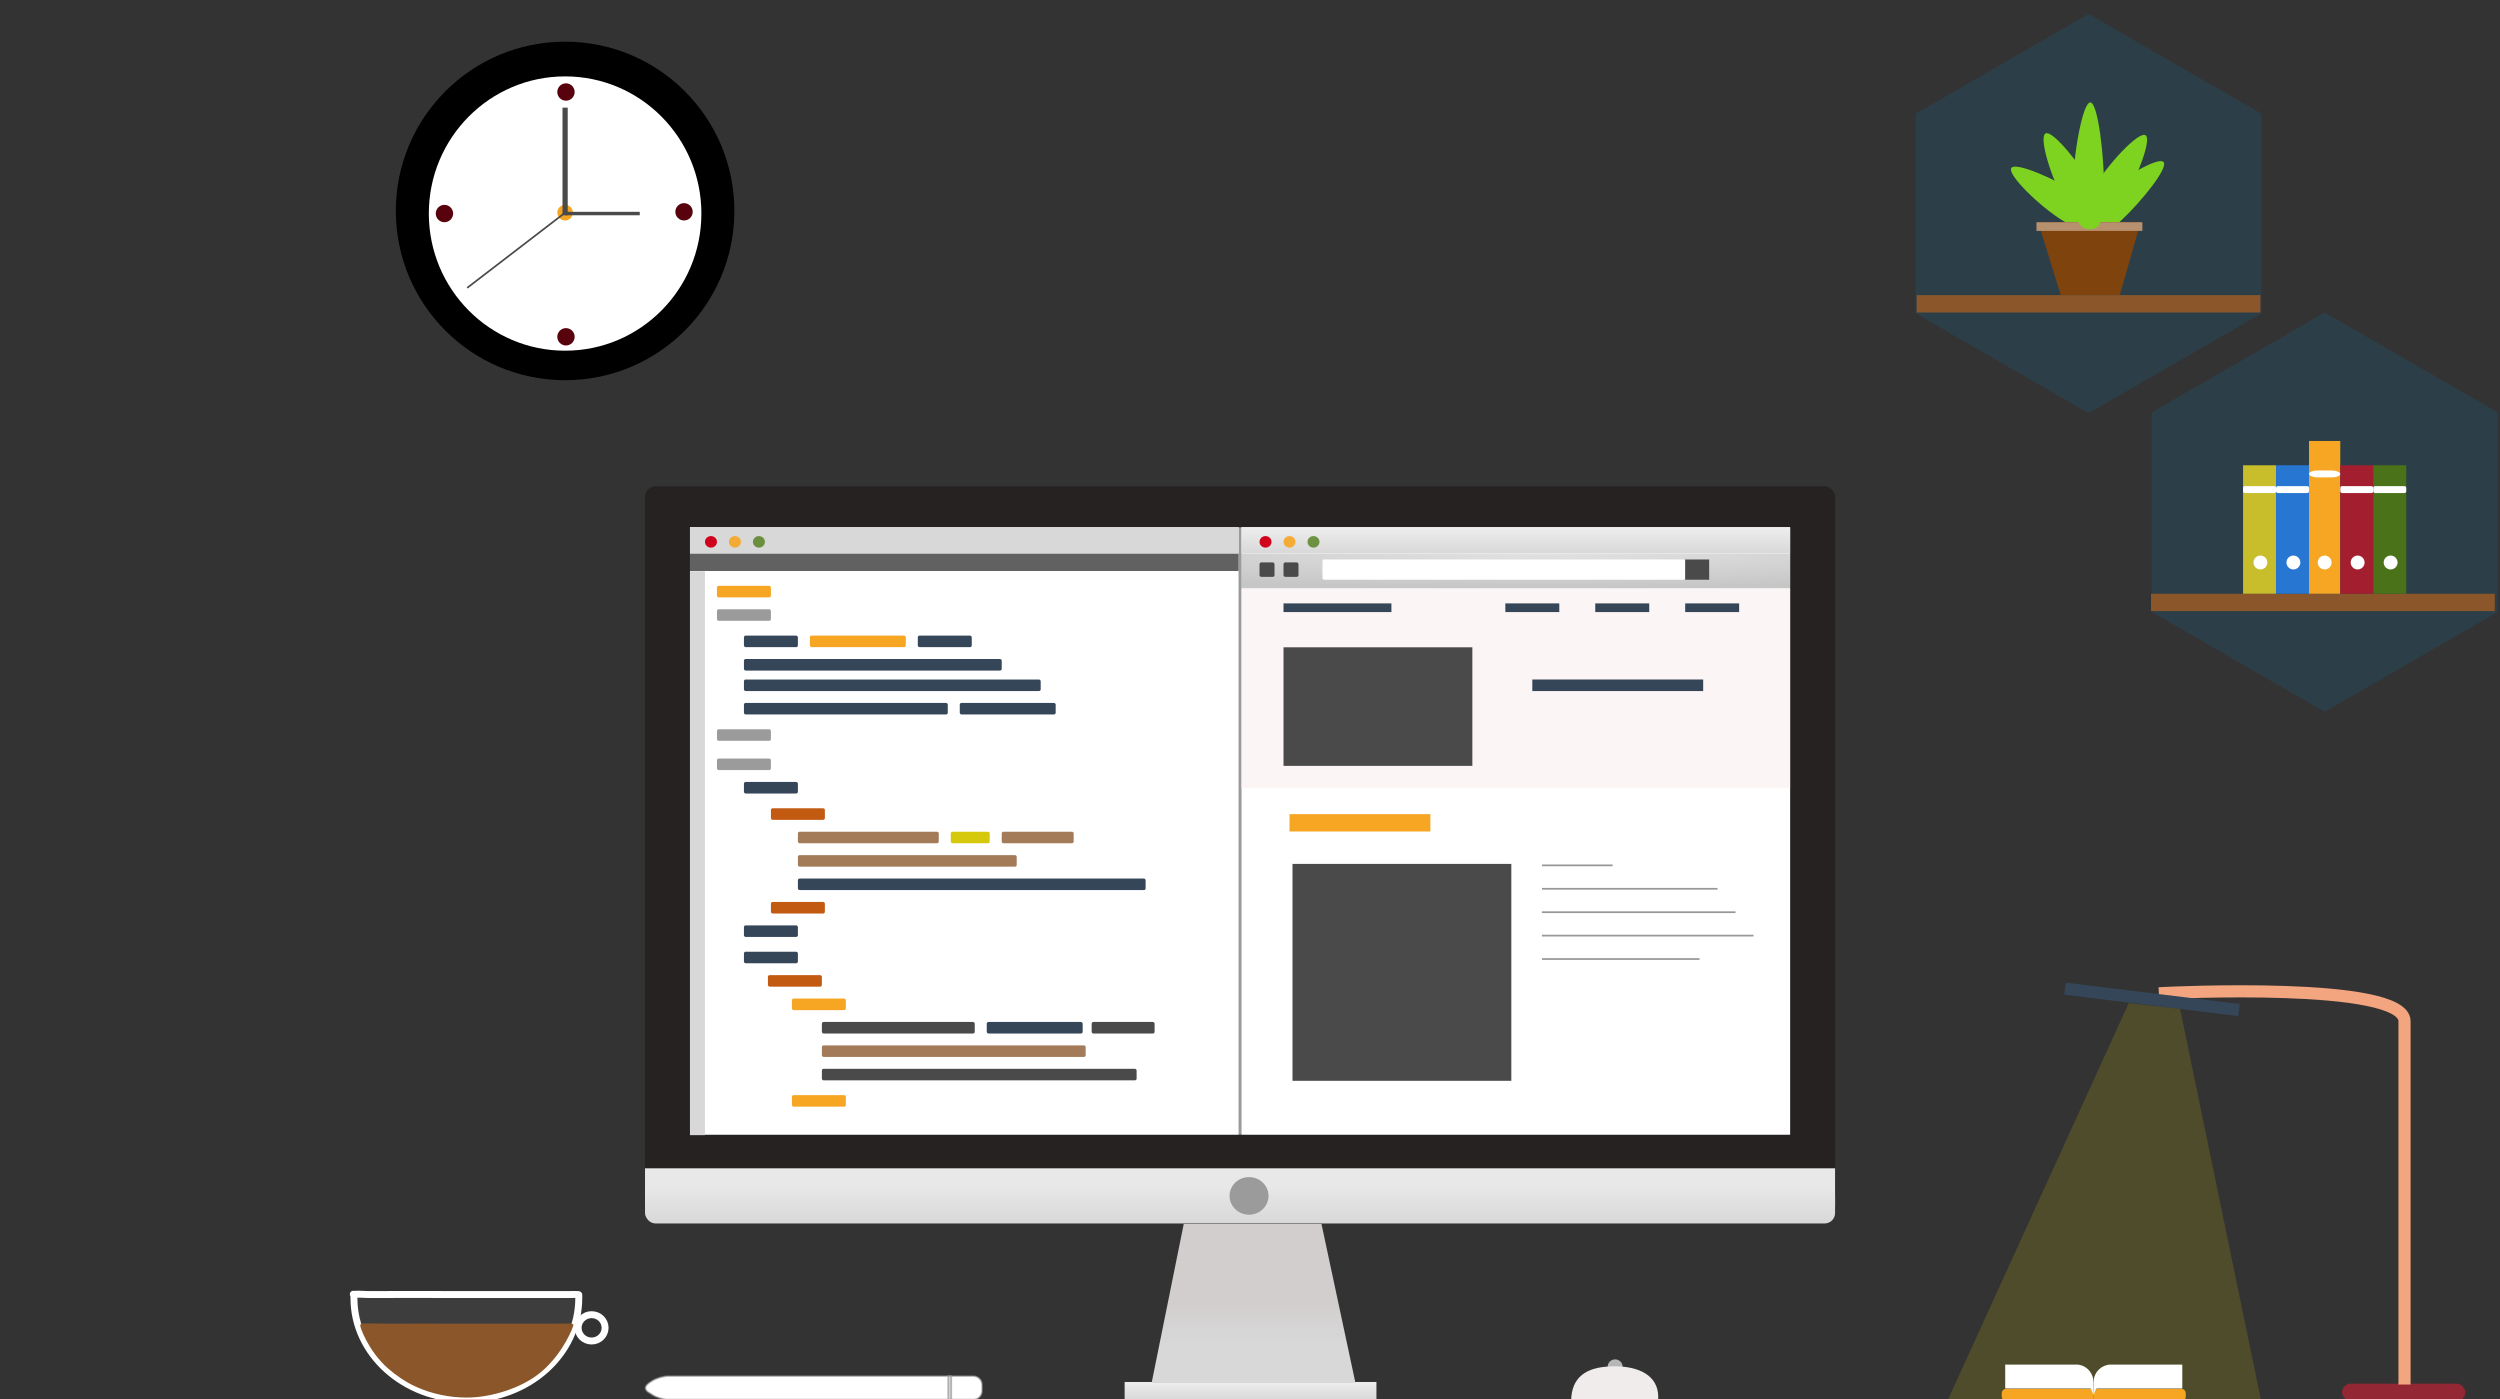 <?xml version="1.0" encoding="UTF-8" standalone="no"?>
<svg width="1440px" height="806px" viewBox="0 0 1440 806" version="1.1" xmlns="http://www.w3.org/2000/svg" xmlns:xlink="http://www.w3.org/1999/xlink" xmlns:sketch="http://www.bohemiancoding.com/sketch/ns">
    <rect x="0" y="0" width="1440" height="806" fill="#333333" stroke="none"/>
    <!-- Generator: Sketch 3.4.4 (17249) - http://www.bohemiancoding.com/sketch -->
    <title>Scene</title>
    <desc>Created with Sketch.</desc>
    <defs>
        <linearGradient x1="50%" y1="0%" x2="50%" y2="100%" id="linearGradient-1">
            <stop stop-color="#EEEEEE" offset="0%"></stop>
            <stop stop-color="#D8D8D8" offset="100%"></stop>
        </linearGradient>
        <linearGradient x1="50%" y1="0%" x2="50%" y2="100%" id="linearGradient-2">
            <stop stop-color="#E8E8E8" offset="0%"></stop>
            <stop stop-color="#D8D8D8" offset="100%"></stop>
        </linearGradient>
        <linearGradient x1="50%" y1="50%" x2="50%" y2="76.087%" id="linearGradient-3">
            <stop stop-color="#D2CECE" offset="0%"></stop>
            <stop stop-color="#D8D8D8" offset="100%"></stop>
        </linearGradient>
        <ellipse id="path-4" cx="38.515" cy="32.109" rx="3.453" ry="3.332"></ellipse>
        <ellipse id="path-5" cx="357.941" cy="32.109" rx="3.453" ry="3.332"></ellipse>
        <radialGradient cx="54.721%" cy="0%" fx="54.721%" fy="0%" r="100%" id="radialGradient-6">
            <stop stop-color="#CBCBCB" stop-opacity="0.568" offset="0%"></stop>
            <stop stop-color="#9B9B9B" stop-opacity="0.568" offset="100%"></stop>
        </radialGradient>
    </defs>
    <g id="Page-1" stroke="none" stroke-width="1" fill="none" fill-rule="evenodd" sketch:type="MSPage">
        <g id="Scene" sketch:type="MSArtboardGroup">
            <g id="Hexagon" sketch:type="MSLayerGroup" transform="translate(1088, 8)">
                <polygon id="Polygon-1" fill="#2C3E47" sketch:type="MSShapeGroup" points="115 0 214.593 57.5 214.593 172.5 115 230 15.407 172.5 15.407 57.5 "></polygon>
                <rect id="Rectangle-65" fill="#8B572A" sketch:type="MSShapeGroup" x="16" y="162" width="198" height="10"></rect>
            </g>
            <g sketch:type="MSLayerGroup" transform="translate(203, 280)">
                <g id="Mac" transform="translate(168, 0)">
                    <rect id="Rectangle-5" fill="url(#linearGradient-1)" sketch:type="MSShapeGroup" x="276.789" y="516.024" width="145.037" height="10.116"></rect>
                    <rect id="Rectangle-1" fill="#272222" sketch:type="MSShapeGroup" x="0.529" y="0.116" width="685.471" height="403.127" rx="6"></rect>
                    <rect id="Rectangle-55" fill="#E8E8E8" sketch:type="MSShapeGroup" x="0.529" y="392.948" width="685.471" height="21.656"></rect>
                    <rect id="Rectangle-2" fill="#9B9B9B" sketch:type="MSShapeGroup" x="26.428" y="23.72" width="633.672" height="349.821"></rect>
                    <rect id="Rectangle-3" fill="url(#linearGradient-2)" sketch:type="MSShapeGroup" x="0.529" y="403.064" width="685.471" height="21.656" rx="6"></rect>
                    <path d="M310.838,424.982 L390.166,424.982 L409.74,516.602 L292.329,516.602 L310.838,424.982 Z" id="Rectangle-4" fill="url(#linearGradient-3)" sketch:type="MSShapeGroup"></path>
                    <ellipse id="Oval-1" fill="#9B9B9B" sketch:type="MSShapeGroup" cx="348.444" cy="408.834" rx="11.223" ry="10.828"></ellipse>
                    <rect id="Rectangle-6" fill="#FFFFFF" sketch:type="MSShapeGroup" x="26.428" y="23.72" width="315.973" height="349.821"></rect>
                    <rect id="Rectangle-33" fill="#4A4A4A" sketch:type="MSShapeGroup" x="102.4" y="308.65" width="88.058" height="6.663" rx="1"></rect>
                    <rect id="Rectangle-25" fill-opacity="0.784" fill="#8B572A" sketch:type="MSShapeGroup" x="88.587" y="199.061" width="81.151" height="6.663" rx="1"></rect>
                    <rect id="Rectangle-17" fill="#354659" sketch:type="MSShapeGroup" x="57.508" y="99.589" width="148.49" height="6.663" rx="1"></rect>
                    <rect id="Rectangle-16" fill="#354659" sketch:type="MSShapeGroup" x="157.652" y="86.101" width="31.079" height="6.663" rx="1"></rect>
                    <rect id="Rectangle-15" fill="#F6A623" sketch:type="MSShapeGroup" x="95.493" y="86.101" width="55.252" height="6.663" rx="1"></rect>
                    <rect id="Rectangle-14" fill="#354659" sketch:type="MSShapeGroup" x="57.508" y="86.101" width="31.079" height="6.663" rx="1"></rect>
                    <rect id="Rectangle-12" fill="#F6A623" sketch:type="MSShapeGroup" x="41.968" y="57.439" width="31.079" height="6.663" rx="1"></rect>
                    <rect id="Rectangle-13" fill="#9B9B9B" sketch:type="MSShapeGroup" x="41.968" y="70.927" width="31.079" height="6.663" rx="1"></rect>
                    <rect id="Rectangle-11" fill="#D8D8D8" sketch:type="MSShapeGroup" x="26.428" y="49.01" width="8.633" height="324.834"></rect>
                    <rect id="Rectangle-6" fill="#FFFFFF" sketch:type="MSShapeGroup" x="344.128" y="23.72" width="315.973" height="349.821"></rect>
                    <rect id="Rectangle-54" fill="#4A4A4A" sketch:type="MSShapeGroup" x="373.48" y="217.607" width="126.044" height="124.936"></rect>
                    <path d="M517.654,218.45 L557.366,218.45" id="Line" stroke="#979797" stroke-linecap="square" sketch:type="MSShapeGroup"></path>
                    <rect id="Rectangle-8" fill="#D8D8D8" sketch:type="MSShapeGroup" x="26.428" y="23.72" width="315.973" height="14.992"></rect>
                    <g id="Oval-2">
                        <use stroke="none" fill="#D0011B" fill-rule="evenodd" sketch:type="MSShapeGroup" xlink:href="#path-4"></use>
                        <use fill="none" xlink:href="#path-4"></use>
                    </g>
                    <ellipse id="Oval-3" fill-opacity="0.896" fill="#F6A623" sketch:type="MSShapeGroup" cx="52.328" cy="32.109" rx="3.453" ry="3.332"></ellipse>
                    <ellipse id="Oval-4" fill-opacity="0.72" fill="#417505" sketch:type="MSShapeGroup" cx="66.141" cy="32.109" rx="3.453" ry="3.332"></ellipse>
                    <rect id="Rectangle-9" fill="url(#linearGradient-1)" sketch:type="MSShapeGroup" x="344.128" y="23.72" width="315.973" height="14.992"></rect>
                    <g id="Oval-2">
                        <use stroke="none" fill="#D0011B" fill-rule="evenodd" sketch:type="MSShapeGroup" xlink:href="#path-5"></use>
                        <use fill="none" xlink:href="#path-5"></use>
                    </g>
                    <ellipse id="Oval-3" fill-opacity="0.896" fill="#F6A623" sketch:type="MSShapeGroup" cx="371.754" cy="32.109" rx="3.453" ry="3.332"></ellipse>
                    <ellipse id="Oval-4" fill-opacity="0.72" fill="#417505" sketch:type="MSShapeGroup" cx="385.567" cy="32.109" rx="3.453" ry="3.332"></ellipse>
                    <rect id="Rectangle-10" fill-opacity="0.871" fill="#4A4A4A" sketch:type="MSShapeGroup" x="26.428" y="38.894" width="315.973" height="9.995"></rect>
                    <rect id="Rectangle-17" fill="#354659" sketch:type="MSShapeGroup" x="57.508" y="111.391" width="170.936" height="6.663" rx="1"></rect>
                    <rect id="Rectangle-13" fill="#9B9B9B" sketch:type="MSShapeGroup" x="41.968" y="140.052" width="31.079" height="6.663" rx="1"></rect>
                    <rect id="Rectangle-13" fill="#9B9B9B" sketch:type="MSShapeGroup" x="41.968" y="156.912" width="31.079" height="6.663" rx="1"></rect>
                    <rect id="Rectangle-14" fill="#354659" sketch:type="MSShapeGroup" x="57.508" y="170.4" width="31.079" height="6.663" rx="1"></rect>
                    <rect id="Rectangle-14" fill="#354659" sketch:type="MSShapeGroup" x="57.508" y="253.012" width="31.079" height="6.663" rx="1"></rect>
                    <rect id="Rectangle-14" fill="#C35A12" sketch:type="MSShapeGroup" x="73.047" y="185.573" width="31.079" height="6.663" rx="1"></rect>
                    <rect id="Rectangle-14" fill="#C35A12" sketch:type="MSShapeGroup" x="73.047" y="239.525" width="31.079" height="6.663" rx="1"></rect>
                    <rect id="Rectangle-25" fill="#D6C90B" sketch:type="MSShapeGroup" x="176.645" y="199.061" width="22.446" height="6.663" rx="1"></rect>
                    <rect id="Rectangle-25" fill-opacity="0.784" fill="#8B572A" sketch:type="MSShapeGroup" x="205.998" y="199.061" width="41.439" height="6.663" rx="1"></rect>
                    <rect id="Rectangle-25" fill-opacity="0.784" fill="#8B572A" sketch:type="MSShapeGroup" x="88.587" y="212.549" width="126.044" height="6.663" rx="1"></rect>
                    <rect id="Rectangle-25" fill="#354659" sketch:type="MSShapeGroup" x="88.587" y="226.037" width="200.289" height="6.663" rx="1"></rect>
                    <rect id="Rectangle-14" fill="#354659" sketch:type="MSShapeGroup" x="57.508" y="268.186" width="31.079" height="6.663" rx="1"></rect>
                    <rect id="Rectangle-14" fill="#C35A12" sketch:type="MSShapeGroup" x="71.321" y="281.674" width="31.079" height="6.663" rx="1"></rect>
                    <rect id="Rectangle-14" fill="#F6A623" sketch:type="MSShapeGroup" x="85.134" y="295.162" width="31.079" height="6.663" rx="1"></rect>
                    <rect id="Rectangle-33" fill="#354659" sketch:type="MSShapeGroup" x="197.364" y="308.65" width="55.252" height="6.663" rx="1"></rect>
                    <rect id="Rectangle-33" fill="#4A4A4A" sketch:type="MSShapeGroup" x="257.796" y="308.65" width="36.259" height="6.663" rx="1"></rect>
                    <rect id="Rectangle-33" fill-opacity="0.784" fill="#8B572A" sketch:type="MSShapeGroup" x="102.4" y="322.137" width="151.943" height="6.663" rx="1"></rect>
                    <rect id="Rectangle-33" fill="#4A4A4A" sketch:type="MSShapeGroup" x="102.4" y="335.625" width="181.296" height="6.663" rx="1"></rect>
                    <rect id="Rectangle-17" fill="#354659" sketch:type="MSShapeGroup" x="57.508" y="124.878" width="117.411" height="6.663" rx="1"></rect>
                    <rect id="Rectangle-17" fill="#354659" sketch:type="MSShapeGroup" x="181.825" y="124.878" width="55.252" height="6.663" rx="1"></rect>
                    <rect id="Rectangle-14" fill="#F6A623" sketch:type="MSShapeGroup" x="85.134" y="350.799" width="31.079" height="6.663" rx="1"></rect>
                    <rect id="Rectangle-41" fill="url(#radialGradient-6)" sketch:type="MSShapeGroup" x="344.128" y="38.894" width="315.973" height="19.99"></rect>
                    <rect id="Rectangle-44" fill="#FFFFFF" sketch:type="MSShapeGroup" x="390.747" y="42.266" width="208.922" height="11.661" rx="1"></rect>
                    <rect id="Rectangle-45" fill="#4A4A4A" sketch:type="MSShapeGroup" x="599.669" y="42.266" width="13.813" height="11.661"></rect>
                    <rect id="Rectangle-46" fill-opacity="0.762" fill="#FAF3F3" sketch:type="MSShapeGroup" x="344.128" y="59.125" width="315.973" height="114.941"></rect>
                    <rect id="Rectangle-47" fill="#354659" sketch:type="MSShapeGroup" x="368.301" y="67.555" width="62.159" height="4.997"></rect>
                    <rect id="Rectangle-42" fill="#4A4A4A" sketch:type="MSShapeGroup" x="354.488" y="43.952" width="8.633" height="8.329" rx="1"></rect>
                    <rect id="Rectangle-42" fill="#4A4A4A" sketch:type="MSShapeGroup" x="368.301" y="43.952" width="8.633" height="8.329" rx="1"></rect>
                    <rect id="Rectangle-47" fill="#354659" sketch:type="MSShapeGroup" x="496.071" y="67.555" width="31.079" height="4.997"></rect>
                    <rect id="Rectangle-47" fill="#354659" sketch:type="MSShapeGroup" x="547.87" y="67.555" width="31.079" height="4.997"></rect>
                    <rect id="Rectangle-47" fill="#354659" sketch:type="MSShapeGroup" x="599.669" y="67.555" width="31.079" height="4.997"></rect>
                    <rect id="Rectangle-51" fill="#4A4A4A" sketch:type="MSShapeGroup" x="368.301" y="92.845" width="108.778" height="68.298"></rect>
                    <rect id="Rectangle-47" fill="#354659" sketch:type="MSShapeGroup" x="511.611" y="111.391" width="98.418" height="6.663"></rect>
                    <rect id="Rectangle-53" fill="#F6A623" sketch:type="MSShapeGroup" x="371.754" y="188.945" width="81.151" height="9.995"></rect>
                    <path d="M517.654,231.938 L617.798,231.938" id="Line" stroke="#979797" stroke-linecap="square" sketch:type="MSShapeGroup"></path>
                    <path d="M517.654,245.426 L628.158,245.426" id="Line" stroke="#979797" stroke-linecap="square" sketch:type="MSShapeGroup"></path>
                    <path d="M517.654,258.913 L638.518,258.913" id="Line" stroke="#979797" stroke-linecap="square" sketch:type="MSShapeGroup"></path>
                    <path d="M517.654,272.401 L607.438,272.401" id="Line" stroke="#979797" stroke-linecap="square" sketch:type="MSShapeGroup"></path>
                </g>
                <g id="Coffee" transform="translate(0, 465)" stroke="#FFFFFF" stroke-width="4" sketch:type="MSShapeGroup">
                    <ellipse id="Oval-11" cx="137.766" cy="19.834" rx="7.77" ry="7.587"></ellipse>
                    <path d="M65.622,60.939 C101.382,60.939 130.371,34.897 130.371,2.773 C130.371,2.003 130.371,0.992 130.371,0.765 C130.371,0.538 128.41,0.657 121.321,0.657 C109.877,0.657 81.077,0.657 65.622,0.657 C41.68,0.657 21.632,0.533 10.429,0.657 C6.792,0.698 2.492,0.167 0.874,0.657 C0.032,0.913 0.874,-0.86 0.874,2.773 C0.874,34.897 29.862,60.939 65.622,60.939 Z" id="Oval-8" fill-opacity="0.1" fill="#9B9B9B"></path>
                </g>
                <g id="Pen" transform="translate(168, 512)" stroke="#979797" sketch:type="MSShapeGroup">
                    <path d="M3.303,10.412 C3.303,10.412 0.802,9.328 0.802,7.396 C0.802,6.791 1.186,6.123 1.63,5.663 C2.074,5.204 3.13,4.342 3.303,4.271 C3.311,4.268 4.73,3.357 4.73,3.357 C7.057,1.863 11.191,0.652 13.934,0.652 L189.655,0.652 C192.411,0.652 194.646,2.895 194.646,5.656 L194.646,9.137 C194.646,11.9 192.398,14.14 189.655,14.14 L13.934,14.14 C11.178,14.14 7.08,12.909 4.77,11.382 L3.303,10.412 Z" id="Rectangle-70" stroke-opacity="0.548" fill="#FFFFFF"></path>
                    <rect id="Rectangle-71" stroke-opacity="0.69" fill="#D8D8D8" x="175.192" y="0.652" width="1.727" height="13.488"></rect>
                </g>
                <g id="Mouse" transform="translate(702, 503)" sketch:type="MSShapeGroup">
                    <ellipse id="Oval-12" fill="#B7B7B7" cx="25.317" cy="4.215" rx="4.317" ry="4.215"></ellipse>
                    <path d="M25.113,39.405 C38.94,39.405 50.149,34.194 50.149,21.703 C50.149,9.211 38.94,4 25.113,4 C11.286,4 1.245,8.199 0.077,21.703 C-1.092,35.206 11.286,39.405 25.113,39.405 Z" id="Oval-11" fill="#F1ECEC"></path>
                </g>
                <g id="Coffee" transform="translate(5, 483)" stroke="#8B572A" stroke-width="2" fill="#8B572A" sketch:type="MSShapeGroup">
                    <path d="M15.982,24.314 C20.293,28.15 25.958,32.067 31.673,34.705 C41.153,39.081 51.441,41 60.835,41 C74.526,41 92.021,35.751 102.989,26.543 C115.959,15.654 121.263,0.518 121.263,0.435 C121.263,0.282 113.301,0.435 107.378,0.435 C97.815,0.435 73.749,0.435 60.835,0.435 C40.828,0.435 24.076,0.351 14.715,0.435 C11.675,0.462 1.866,0.104 0.514,0.435 C0.165,0.52 4.697,14.273 15.982,24.314 Z" id="Oval-8"></path>
                </g>
            </g>
            <g id="Lamp" sketch:type="MSLayerGroup" transform="translate(1121, 566)">
                <rect id="Rectangle-58" fill="#932734" sketch:type="MSShapeGroup" x="228" y="231" width="71" height="10" rx="5"></rect>
                <path d="M264,228 L264,22.205 C264,-0.969 126,5.975 126,5.975" id="Line" stroke="#F2A57E" stroke-width="7" stroke-linecap="square" sketch:type="MSShapeGroup"></path>
                <rect id="Rectangle-59" fill="#354659" sketch:type="MSShapeGroup" transform="translate(118.55, 9.628) scale(1, -1) rotate(-7) translate(-118.55, -9.628) " x="68.05" y="6.128" width="101" height="7"></rect>
                <path d="M101.097,11.533 L130.77,13.884 L185.317,237.915 L4.697,244.223 L101.097,11.533 Z" id="Rectangle-60" fill-opacity="0.15" fill="#F4DD08" sketch:type="MSShapeGroup" transform="translate(95.007, 127.878) rotate(-358) translate(-95.007, -127.878) "></path>
            </g>
            <g id="Book" sketch:type="MSLayerGroup" transform="translate(1153, 786)">
                <path d="M0,16.502 C0,15.12 1.119,14 2.503,14 L50.497,14 C51.879,14 53,15.126 53,16.499 L53,17.439 L53,19.518 L53,19.842 L53,20.877 L2.503,20.877 C1.121,20.877 0,19.757 0,18.375 L0,16.502 Z" id="Rectangle-61" fill="#F6A623" sketch:type="MSShapeGroup"></path>
                <path d="M53,16.507 C53,15.123 54.119,14 55.503,14 L103.497,14 C104.879,14 106,15.125 106,16.507 L106,18.493 C106,19.877 104.882,21 103.51,21 L53.635,21 L53,21 L53,16.507 Z" id="Rectangle-61" fill="#F6A623" sketch:type="MSShapeGroup"></path>
                <path d="M2,0 L43.088,0 C47.922,0 52.219,3.896 52.68,8.705 C52.68,8.705 52.827,10.119 52.86,10.688 C52.998,13.044 52.86,17.5 52.86,17.5 C52.86,17.5 51.491,13.742 51,13.742 L26,13.742 L2,13.742 L2,0 Z" id="Rectangle-63" fill="#FFFFFF" sketch:type="MSShapeGroup"></path>
                <path d="M53,8.75 C53.007,8.631 53.005,8.698 53.005,8.698 C53.555,3.894 57.923,0 62.752,0 L104,0 L104,13.742 L82,13.742 L55,13.742 C53.898,13.742 53,17.5 53,17.5 C53,17.5 52.84,11.556 53,8.75 Z" id="Rectangle-63" fill="#FFFFFF" sketch:type="MSShapeGroup"></path>
            </g>
            <g id="Plant" sketch:type="MSLayerGroup" transform="translate(1153, 59)">
                <path d="M52.617,70.451 C56.687,72.593 60.858,72.836 69.177,58.586 C77.496,44.336 86.812,20.99 82.742,18.848 C78.672,16.706 60.915,35.61 52.596,49.859 C44.277,64.109 48.547,68.309 52.617,70.451 L52.617,70.451 Z" id="Oval-13" fill="#7ED321" sketch:type="MSShapeGroup"></path>
                <path d="M55.359,69.481 C59.429,67.339 61.856,64.109 53.538,49.859 C45.219,35.61 29.304,15.736 25.234,17.878 C21.164,20.021 28.638,44.336 36.957,58.586 C45.276,72.836 51.289,71.623 55.359,69.481 L55.359,69.481 Z" id="Oval-13" fill="#7ED321" sketch:type="MSShapeGroup"></path>
                <path d="M50.033,74.551 C53.047,77.783 56.738,79.238 68.654,68.126 C80.569,57.015 96.196,37.545 93.183,34.314 C90.17,31.082 68.293,43.851 56.378,54.962 C44.462,66.073 47.02,71.32 50.033,74.551 L50.033,74.551 Z" id="Oval-13" fill="#7ED321" sketch:type="MSShapeGroup"></path>
                <path d="M55.547,69.05 C57.889,65.303 58.339,61.36 44.522,52.727 C30.705,44.093 7.854,34.037 5.513,37.784 C3.171,41.531 21.167,59.358 34.983,67.992 C48.8,76.625 53.206,72.797 55.547,69.05 L55.547,69.05 Z" id="Oval-13" fill="#7ED321" sketch:type="MSShapeGroup"></path>
                <path d="M21,69 L80,69 L68,111 L34,111 L21,69 Z" id="Rectangle-66" fill="#7F430E" sketch:type="MSShapeGroup"></path>
                <rect id="Rectangle-78" fill="#B7906E" sketch:type="MSShapeGroup" x="20" y="69" width="61" height="5"></rect>
                <path d="M51,73 C55.418,73 59,70.887 59,50.729 C59,30.57 55.418,0 51,0 C46.582,0 41,30.57 41,50.729 C41,70.887 46.582,73 51,73 Z" id="Oval-13" fill="#7ED321" sketch:type="MSShapeGroup"></path>
            </g>
            <g id="Hexagon" sketch:type="MSLayerGroup" transform="translate(1224, 180)" fill="#2C3E47">
                <polygon id="Polygon-1" sketch:type="MSShapeGroup" points="115 0 214.593 57.5 214.593 172.5 115 230 15.407 172.5 15.407 57.5 "></polygon>
            </g>
            <g id="Books" sketch:type="MSLayerGroup" transform="translate(1239, 254)">
                <rect id="Rectangle-65" fill="#8B572A" sketch:type="MSShapeGroup" x="0" y="88" width="198" height="10"></rect>
                <rect id="Rectangle-68" fill="#C8BD2A" sketch:type="MSShapeGroup" x="53" y="14" width="19" height="74"></rect>
                <rect id="Rectangle-68" fill="#2776D2" sketch:type="MSShapeGroup" x="72" y="14" width="19" height="74"></rect>
                <rect id="Rectangle-68" fill="#F6A623" sketch:type="MSShapeGroup" x="91" y="0" width="18" height="88"></rect>
                <rect id="Rectangle-68" fill="#A31E2E" sketch:type="MSShapeGroup" x="109" y="14" width="19" height="74"></rect>
                <rect id="Rectangle-68" fill="#497219" sketch:type="MSShapeGroup" x="128" y="14" width="19" height="74"></rect>
                <ellipse id="Oval-18" fill="#FFFFFF" sketch:type="MSShapeGroup" cx="100" cy="70" rx="4" ry="4"></ellipse>
                <ellipse id="Oval-18" fill="#FFFFFF" sketch:type="MSShapeGroup" cx="82" cy="70" rx="4" ry="4"></ellipse>
                <ellipse id="Oval-18" fill="#FFFFFF" sketch:type="MSShapeGroup" cx="63" cy="70" rx="4" ry="4"></ellipse>
                <ellipse id="Oval-18" fill="#FFFFFF" sketch:type="MSShapeGroup" cx="119" cy="70" rx="4" ry="4"></ellipse>
                <ellipse id="Oval-18" fill="#FFFFFF" sketch:type="MSShapeGroup" cx="138" cy="70" rx="4" ry="4"></ellipse>
                <rect id="Rectangle-73" fill="#FFFFFF" sketch:type="MSShapeGroup" x="53" y="26" width="19" height="4" rx="1"></rect>
                <rect id="Rectangle-73" fill="#FFFFFF" sketch:type="MSShapeGroup" x="72" y="26" width="19" height="4" rx="1"></rect>
                <rect id="Rectangle-73" fill="#FFFFFF" sketch:type="MSShapeGroup" x="91" y="17" width="18" height="4" rx="5"></rect>
                <rect id="Rectangle-73" fill="#FFFFFF" sketch:type="MSShapeGroup" x="109" y="26" width="19" height="4" rx="1"></rect>
                <rect id="Rectangle-73" fill="#FFFFFF" sketch:type="MSShapeGroup" x="128" y="26" width="19" height="4" rx="1"></rect>
            </g>
            <g id="Clock" sketch:type="MSLayerGroup" transform="translate(228, 24)">
                <circle id="Oval-23" fill="#000000" sketch:type="MSShapeGroup" cx="97.5" cy="97.5" r="97.5"></circle>
                <ellipse id="Oval-24" fill="#FFFFFF" sketch:type="MSShapeGroup" cx="97.5" cy="99" rx="78.5" ry="79"></ellipse>
                <circle id="Oval-25" fill="#57020C" sketch:type="MSShapeGroup" cx="28" cy="99" r="5"></circle>
                <circle id="Oval-25" fill="#57020C" sketch:type="MSShapeGroup" cx="98" cy="170" r="5"></circle>
                <circle id="Oval-25" fill="#57020C" sketch:type="MSShapeGroup" cx="98" cy="29" r="5"></circle>
                <circle id="Oval-25" fill="#57020C" sketch:type="MSShapeGroup" cx="166" cy="98" r="5"></circle>
                <circle id="Oval-29" fill="#F6A623" sketch:type="MSShapeGroup" cx="97.5" cy="98.5" r="4.5"></circle>
                <path d="M97.5,98.5 L97.5,39.5" id="Line" stroke="#4A4A4A" stroke-width="3" stroke-linecap="square" sketch:type="MSShapeGroup"></path>
                <path d="M98.5,99 L139.5,99" id="Line" stroke="#4A4A4A" stroke-width="2" stroke-linecap="square" sketch:type="MSShapeGroup"></path>
                <path d="M97.5,98.5 L41.5,141.5" id="Line" stroke="#4A4A4A" stroke-linecap="square" sketch:type="MSShapeGroup"></path>
            </g>
        </g>
    </g>
</svg>